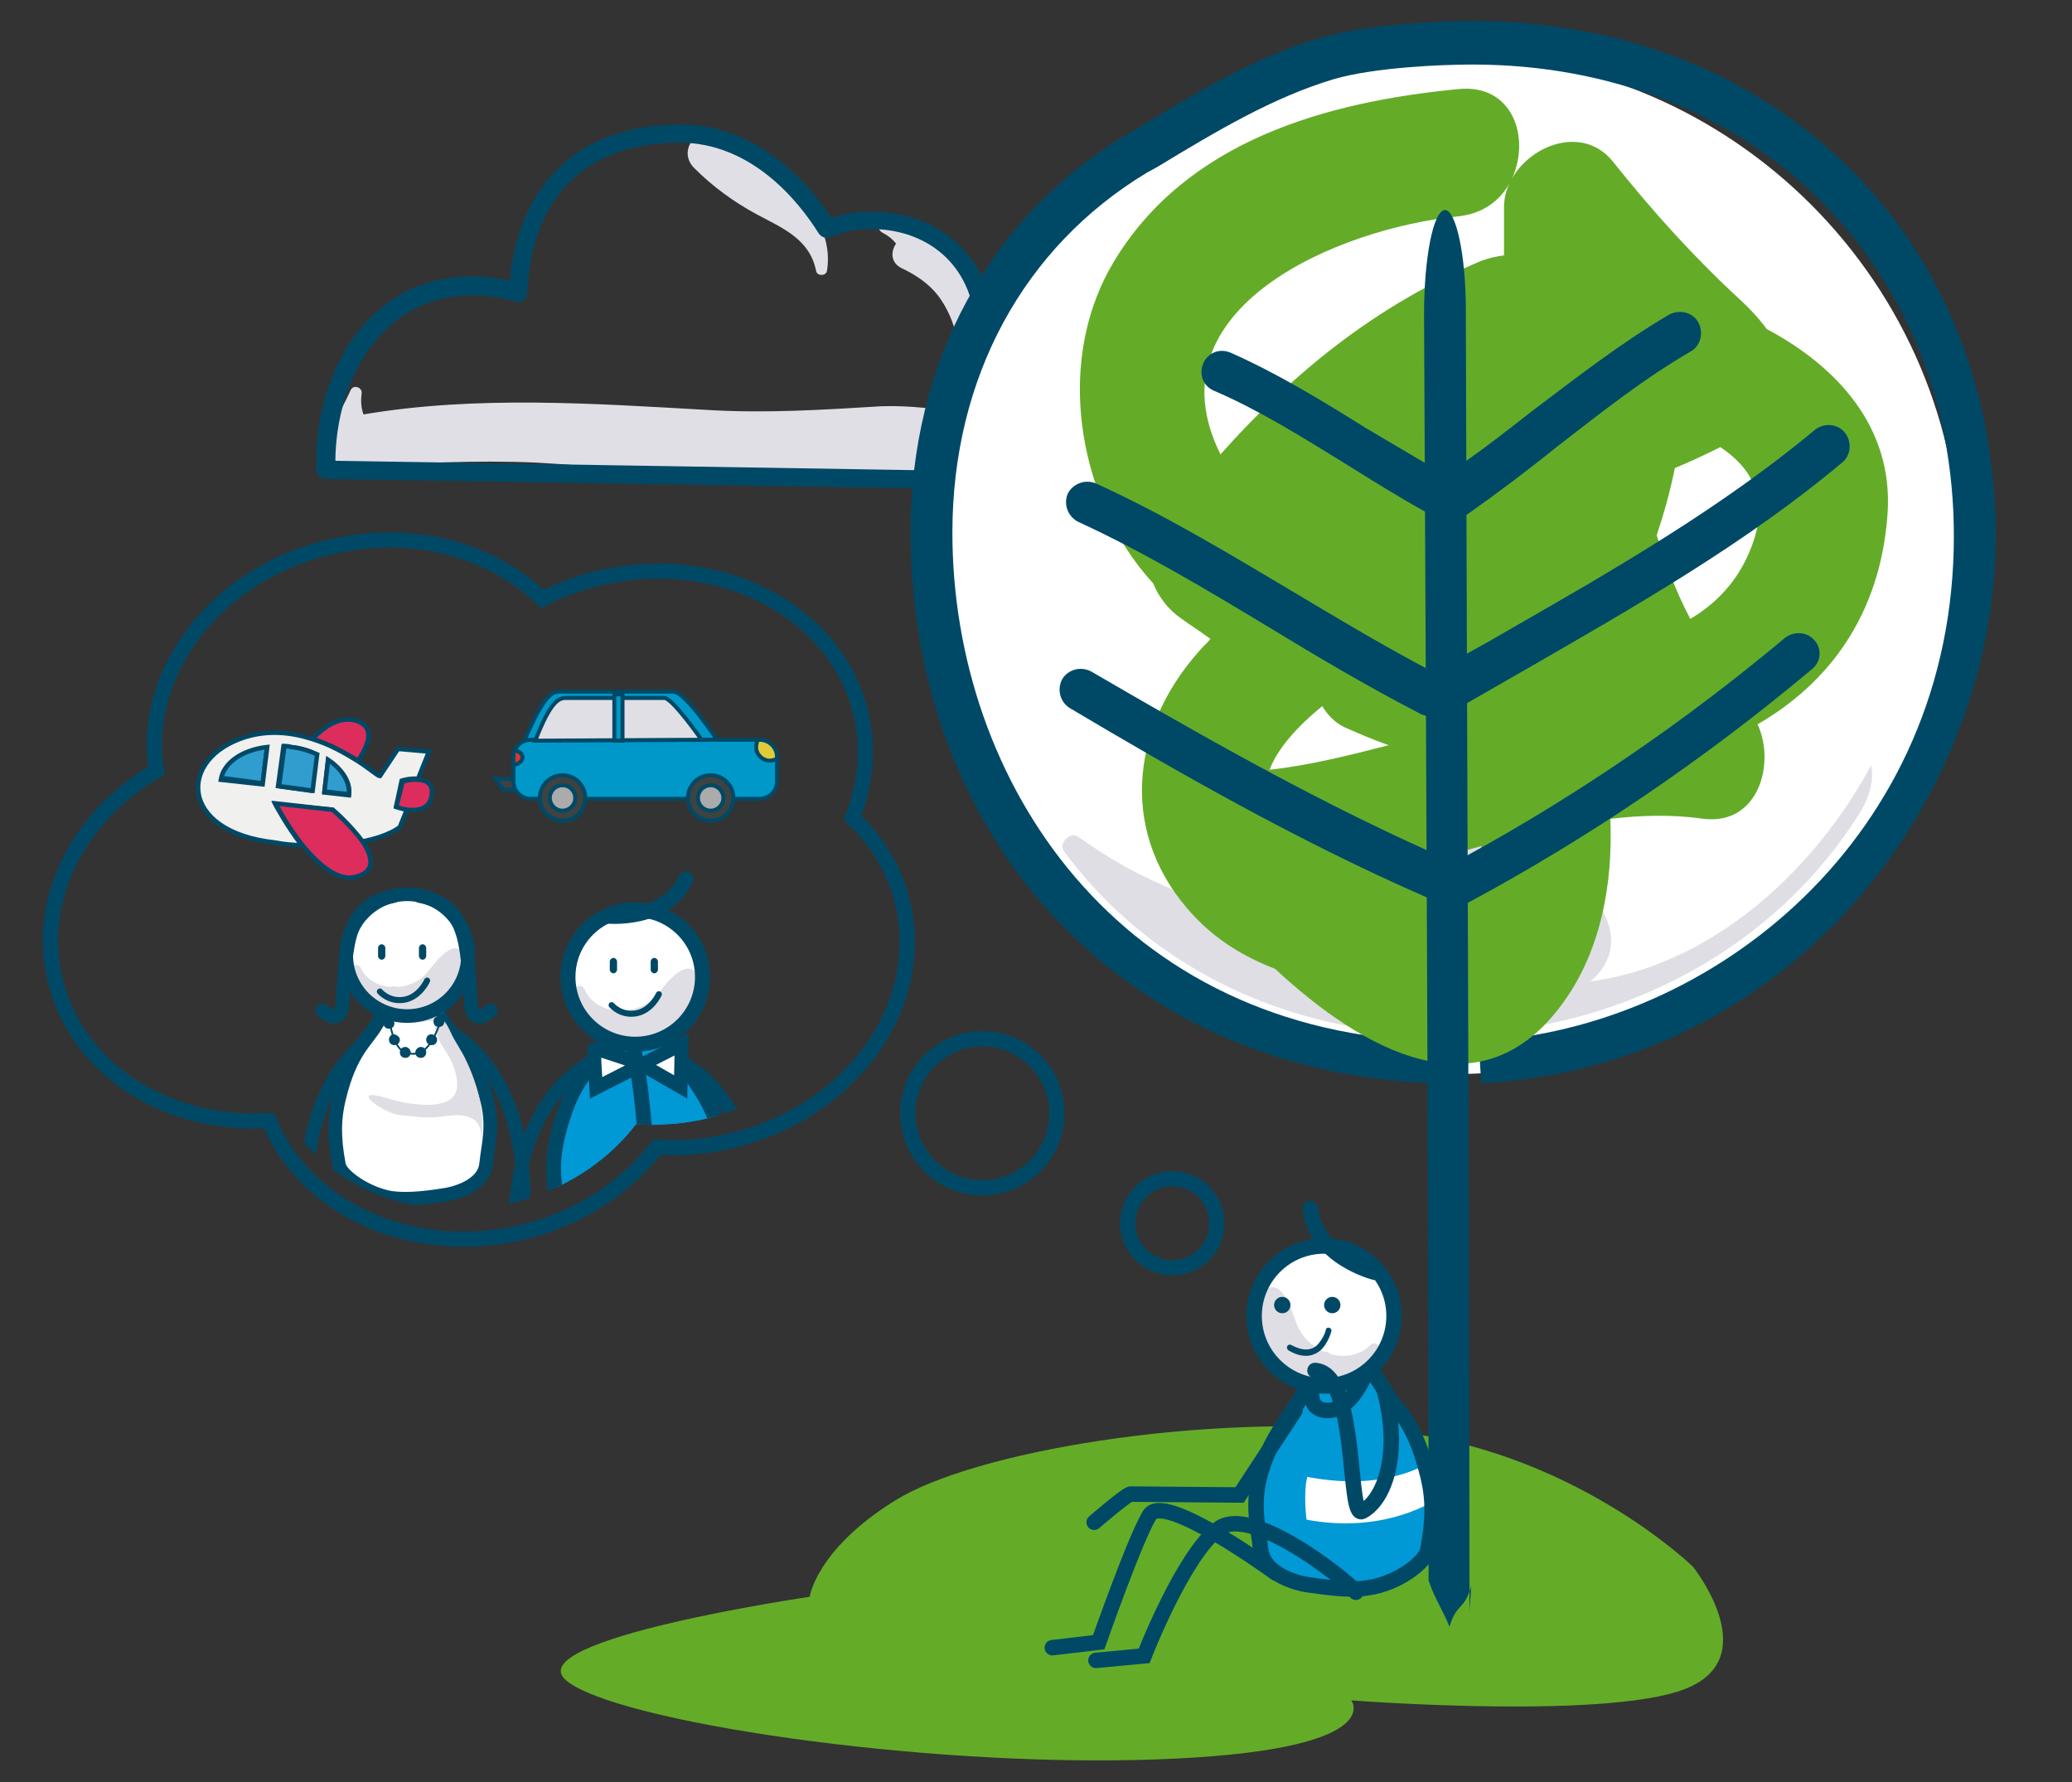 <?xml version="1.0" encoding="utf-8"?>
<!-- Generator: Adobe Illustrator 19.0.0, SVG Export Plug-In . SVG Version: 6.00 Build 0)  -->
<svg version="1.1" id="Capa_1" xmlns="http://www.w3.org/2000/svg" xmlns:xlink="http://www.w3.org/1999/xlink" x="0px" y="0px"
	 viewBox="-191 298.9 228 196.1" style="enable-background:new -191 298.9 228 196.1;" xml:space="preserve">
<rect x="-191" y="298.9" width="228" height="196.1" fill="#333333" stroke="none"/>
<style type="text/css">
	.st0{fill:#E1DFE6;}
	.st1{fill:none;}
	.st2{fill:#004966;}
	.st3{fill:#64AC28;}
	.st4{opacity:0.5;fill:#64AC28;enable-background:new    ;}
	.st5{fill:#FFFFFF;}
	.st6{fill:#DFDEE4;}
	.st7{clip-path:url(#SVGID_2_);fill:#64AC28;}
	.st8{fill:#0098D5;}
	.st9{fill:none;stroke:#004966;stroke-width:1.702;stroke-miterlimit:10;}
	.st10{fill:none;stroke:#004966;stroke-width:1.702;stroke-linecap:round;stroke-miterlimit:10;}
	.st11{fill:none;stroke:#004966;stroke-width:1.671;stroke-linecap:round;stroke-miterlimit:10;}
	.st12{clip-path:url(#SVGID_4_);}
	.st13{fill:none;stroke:#004966;stroke-width:1.5;stroke-linecap:round;stroke-miterlimit:10;}
	.st14{fill:none;stroke:#004966;stroke-width:1.5;stroke-miterlimit:10;}
	.st15{fill:none;stroke:#004966;stroke-width:0.198;stroke-miterlimit:10;}
	.st16{fill:none;stroke:#004966;stroke-width:1.647;stroke-miterlimit:10;}
	.st17{fill:none;stroke:#004966;stroke-width:1.647;stroke-linecap:round;stroke-miterlimit:10;}
	.st18{fill:none;stroke:#004966;stroke-width:0.665;stroke-linecap:round;stroke-miterlimit:10;}
	.st19{fill:#FFFFFF;stroke:#004966;stroke-width:1.5;stroke-linecap:round;stroke-miterlimit:10;}
	.st20{clip-path:url(#SVGID_6_);}
	.st21{fill:#0098C8;stroke:#004966;stroke-width:0.439;stroke-miterlimit:10;}
	.st22{fill:#3E4240;stroke:#004966;stroke-width:0.439;stroke-miterlimit:10;}
	.st23{fill:#E1DFE6;stroke:#004966;stroke-width:0.439;stroke-miterlimit:10;}
	.st24{fill:#E0CB3A;stroke:#004966;stroke-width:0.439;stroke-miterlimit:10;}
	.st25{fill:#DE3627;stroke:#004966;stroke-width:0.439;stroke-miterlimit:10;}
	.st26{fill:#ABABAB;stroke:#004966;stroke-width:0.439;stroke-miterlimit:10;}
	.st27{clip-path:url(#SVGID_8_);}
	.st28{fill:#309DCF;stroke:#004966;stroke-width:0.494;stroke-miterlimit:10;}
	.st29{fill:#DD2D5C;stroke:#004966;stroke-width:0.494;stroke-miterlimit:10;}
	.st30{fill:#F0F0EF;stroke:#004966;stroke-width:0.494;stroke-miterlimit:10;}
</style>
<g>
	<path class="st0" d="M-152.4,350.2c6.8-0.3,13.6-0.7,20.4-0.4c7.4,0.4,14.6,1.4,22,1.4c6.9,0,13.6-0.7,20.4,0.1
		c5.6,0.7,11.3,2.6,16.4-1c3.2-2.3,1.1-7.2-2.2-6.7c-1.3-3.2-4.9-5.7-8.2-6c-2.1-0.2-2.5,2.7-1,3.7c1.3,0.9,2.7,1.6,4,2.5
		c0.5,0.3,0.9,0.7,1.3,1.1c-1.8,0.2-3.7-0.2-5.4-0.5c-3.1-0.5-6.1-0.9-9.3-0.8c-6.5,0.4-12.8,0.8-19.3,0.4
		c-12.4-0.7-25.3-1.6-37.7,0.5c-0.3-0.8-0.3-1.6-0.2-2.4c0-0.6-0.9-0.9-1.2-0.3c-0.7,1.5-1.4,2.9-2.3,4.3
		C-155.7,347.9-154.4,350.3-152.4,350.2z"/>
	<path class="st0" d="M-107.7,322.5c2.8,1.5,5.8,2.7,6.5,6.2c0.1,0.6,1.1,0.6,1.2,0c1.1-6.7-6.7-12.4-11.8-15
		c-2.3-1.2-4.8,1.7-2.8,3.7C-112.6,319.4-110.3,321.1-107.7,322.5z"/>
	<path class="st0" d="M-93.9,324.5c0.6,0.3,1.1,0.7,1.5,1.2c-0.6,0.9-0.6,2.1,0.6,2.7c1.5,0.7,3,1.7,4,3c1.1,1.4,2.4,4.2,2,6
		c-0.2,0.6,0.7,0.8,0.9,0.3c0.6-1.4,1.5-2.6,1.6-4.2c0.1-1.3-0.3-2.7-0.8-3.9c-1.1-2.3-3.1-3.9-5.5-4.7c-0.2-0.2-0.3-0.4-0.5-0.6
		c-0.8-0.8-1.9-1.4-3-1.7C-94.2,322.3-94.9,323.9-93.9,324.5z"/>
	<path class="st1" d="M-82.8,337.9c-0.6-0.1-1-0.5-0.9-1.1c0-0.4,0.1-0.9,0.1-1.3c0-6.6-4.7-11.2-11.5-11.2c-1.6,0-3.1,0.3-4.4,0.9
		c-0.5,0.2-1,0-1.3-0.4c-2.4-3.8-7.5-10-15.3-10c-6,0-16.2,2.2-16.8,16.6c0,0.3-0.2,0.6-0.4,0.8c-0.3,0.2-0.6,0.2-0.9,0.1
		c-1.6-0.5-3.2-0.7-4.7-0.7c-9.9,0-15.1,9.1-15.1,18.2l80.3,1.3c0.2-0.9,0.3-1.9,0.3-2.8C-73.5,343-77.7,338.4-82.8,337.9z"/>
	<path class="st1" d="M-78.4,350.5c-0.1,0.4-0.5,0.7-1,0.7l-82.1-1.3c-0.5,0-1-0.4-1-1c0-0.3,0-0.6,0-0.9c0-10.1,5.9-20.4,17.2-20.4
		c1.3,0,2.7,0.2,4.1,0.5c1-11,7.7-17.2,18.8-17.2c6.3,0,12.2,3.6,16.6,10.3c1.4-0.5,2.9-0.7,4.4-0.7c8,0,13.5,5.5,13.5,13.3
		c0,0.2,0,0.3,0,0.5c5.7,1,10.2,6.3,10.2,12.1C-77.8,347.8-78,349.1-78.4,350.5z"/>
	<path class="st2" d="M-81.6,336c0-0.2,0-0.3,0-0.5c0-7.8-5.6-13.3-13.5-13.3c-1.6,0-3,0.2-4.4,0.7c-4.4-6.6-10.3-10.3-16.6-10.3
		c-11,0-17.8,6.3-18.8,17.2c-1.4-0.3-2.8-0.5-4.1-0.5c-11.3,0-17.2,10.2-17.2,20.4c0,0.3,0,0.6,0,0.9c0,0.5,0.5,1,1,1l82.1,1.3
		c0.5,0,0.9-0.3,1-0.7c0.4-1.4,0.6-2.7,0.6-4.1C-71.4,342.3-75.9,337-81.6,336z M-73.8,350.9l-80.3-1.3c0.1-9.1,5.2-18.2,15.1-18.2
		c1.5,0,3.1,0.2,4.7,0.7c0.3,0.1,0.6,0,0.9-0.1c0.3-0.2,0.4-0.5,0.4-0.8c0.7-14.4,10.8-16.6,16.8-16.6c7.8,0,13,6.3,15.3,10
		c0.3,0.4,0.8,0.6,1.3,0.4c1.3-0.6,2.8-0.9,4.4-0.9c6.8,0,11.5,4.6,11.5,11.2c0,0.4,0,0.9-0.1,1.3c0,0.6,0.4,1,0.9,1.1
		c5.1,0.5,9.3,5.1,9.3,10.2C-73.5,349-73.6,349.9-73.8,350.9z"/>
</g>
<g>
	<path class="st3" d="M-4.7,471.3c0,0-13.4-13.1-33.8-15s-45.3,2.3-54,7.7c-8.7,5.4-9.4,10.6-9.4,10.6s-32.1,4.7-26.8,9.2
		c5.3,4.5,39,9.6,64.8,8.7s21.6-6.5,21.6-6.5s29.8,2.3,37.5-1.6C2.8,480.7-4.7,471.3-4.7,471.3z"/>
	<path class="st4" d="M-31.5,471.5c-1.7-0.8-4.9-0.2-6.9-0.3c-2.7-0.1-5.5-0.4-8.2-0.1c-1.9,0.2-4.8,0.4-6.5,1.4
		c-2,1.2-0.4,1.1,0.1,2.5c-3.1,1-6.8,0.4-10,1.2c-1,0.2-3.3,0.5-3.9,1.5c-0.4,0.7-0.3,1.3,0.4,1.4c-2.2,0-16.9,1.4-16.6,4
		c3,1,6.3,0.6,9.3,0.7c3.8,0,7.5,0.4,11.3,0.3c2.9-0.1,6.5-0.1,9.2-1.5c2.1-1.1,1.9-1.8-0.1-2.5c1.8,0.2,17.7,0.8,16.6-1.7
		c2.4,0.6,6.6,0.2,8.1-2.2c1.6-2.5-1.7-3.8-3.8-4.1"/>
</g>
<g>
	<path class="st5" d="M24.7,361c0,31-25.1,56.1-56.1,56.1S-87.5,392-87.5,361s25.1-56.1,56.1-56.1C-0.4,305,24.7,330.1,24.7,361"/>
	<path class="st6" d="M-20.7,407.1c-3.3,2.4-8.7,2.3-10.7-3.1c-0.1-0.3-0.2-0.6-0.3-0.9c-0.9-1.3-1.4-2.9-1.3-4.6v-0.1
		c-13,3.3-26.7,1.7-39.3-7.4c-0.9-0.7-2.3,0.7-1.6,1.6c21.6,29.1,68.9,25.9,87.7-4.5c1-1.7,1.4-3.4,1.1-5
		C7.7,396.5-5.8,407.6-20.7,407.1"/>
	<path class="st6" d="M-27.3,403.1c0.1,0.3,0.2,0.6,0.3,0.9c2,5.4,7.4,5.5,10.7,3.1c2.4-1.7,3.6-4.8,1.5-8.2c-1.9-3-3.5-6.3-4.8-9.8
		c-5.3-14-6-30.7-4.8-45c0.1-1.3-1.7-1.6-2.3-0.6c-5,7.8-4.6,19.9-4.5,28.7c0.1,8.5,0.5,17.7,2.6,26.2v0.1
		C-28.2,400.1-27.8,401.6-27.3,403.1"/>
	<path class="st2" d="M-29,301.2c-3.8,0-11.5,0.4-16.5,1.8c-7.3,2.1-14.1,6.2-20.6,10.2l-1.1,0.6c-15,9.1-23.6,25-23.6,43.6
		c0,34.7,24.4,59.9,58.2,60.7c-0.1-1.5-0.2-3.1-0.3-4.6c-35-0.9-53.3-28.6-53.3-56c0-17,7.8-31.4,21.4-39.6l1.1-0.6
		c6.6-4,12.8-7.7,19.5-9.7c4.5-1.3,11.9-1.6,15.2-1.6c30.7,0,53,21.8,53,51.9c0,33.2-26.6,54.2-52.3,55.6c0.1,1.5,0.2,3.1,0.3,4.6
		c15.3-0.8,29.4-7.4,40-18.7c10.5-11.3,16.6-26.5,16.6-41.5C28.6,325,4.4,301.2-29,301.2"/>
	<g>
		<g>
			<g>
				<defs>
					<rect id="SVGID_1_" x="-72.2" y="308.6" width="89" height="107.3"/>
				</defs>
				<clipPath id="SVGID_2_">
					<use xlink:href="#SVGID_1_"  style="overflow:visible;"/>
				</clipPath>
				<path class="st7" d="M3.4,335.1c-0.8-1.1-1.8-2.2-2.9-3.2c-5.1-4.7-9.7-9.8-14-15.2c-3.2-4-8.9-2-11.1,1.8
					c2-4.4,0.1-10.4-5.9-9.8c-14.6,1.4-30,5.7-38,19.1c-5.7,9.6-4.4,22.2,1.4,31.4c0.9,1.4,1.9,2.7,3,3.9c0.6,1.5,1.7,2.9,3,3.8
					c1.1,0.8,2.2,1.5,3.3,2.3c-0.4,0.5-0.9,0.9-1.3,1.4c-7.7,8.7-8.7,20.3-0.6,29c2.5,2.7,5.6,4.6,9,5.9c9.7,9,22.7,16.4,31.8,3.6
					c4-5.6,5.4-12.8,5.1-20.1c3.4-0.4,6.8-0.5,10.3,0c6,0.7,7.9-6.1,5.9-10.4c7.8-4.5,13.5-12,14.3-23.1
					C17.4,345.9,11.1,339.2,3.4,335.1 M-51.3,383.6c0.9-2.4,3.2-4.9,5.8-7c0.6,1,1.4,1.8,2.4,2.3c1.6,0.7,3.2,1.4,4.9,2
					C-42.5,382-46.8,383.1-51.3,383.6 M-30.5,322.7c2.7-0.3,4.5-1.7,5.6-3.6c-0.4,0.8-0.6,1.7-0.6,2.6c0,1.8,0,3.6,0,5.3
					c-0.8,0.1-1.7,0.3-2.5,0.6c-11.6,4.9-20.7,12.3-28.7,21.3C-64.7,332.8-43.7,324-30.5,322.7 M-28.1,393.4
					c-2.2,0.3-4.5,0.5-6.8,0.6c2.3-0.7,4.6-1.4,6.9-2C-28,392.4-28,392.9-28.1,393.4 M2,358.3c-1.3,4-3.8,6.8-7,8.7
					c-1.6-3-2.7-6.1-3.7-9.2c0.8-2.4,1.5-4.9,2-7.4c1.7-0.7,3.4-1.5,5-2.3C1.8,350.4,3.5,353.7,2,358.3"/>
			</g>
		</g>
	</g>
	<path class="st2" d="M-29.3,476.2c0-41-0.3-101.8-0.4-143.2c0-6.1-1.1-11-2.3-11c-1.3,0.1-2.3,5.3-2.3,11.5
		c0.2,41.9,0.5,97.6,0.5,139.3c0.7,2.1,1.5,3.1,2.3,5.1c0.8-2.7,1.6-1.7,2.4-4.5"/>
	<path class="st2" d="M-31.7,356.5c0.5,0,0.9-0.1,1.3-0.4c0.3-0.2,0.6-0.5,1-0.7c3.4-2.4,6.7-4.9,9.8-7.4c4.9-3.8,9.6-7.5,14.6-10.4
		c1.1-0.6,1.5-2,0.9-3.2c-0.6-1.1-2-1.5-3.2-0.9c-5.3,3.1-10.3,7-15.2,10.7c-2.3,1.8-4.6,3.6-7,5.3c-0.8,0.6-1.6,1.2-2.4,1.7
		c-0.7-0.4-1.5-0.9-2.2-1.3c-2.2-1.3-4.4-2.6-6.6-3.9c-4.8-3-9.7-6-14.9-8.3c-1.2-0.5-2.5,0-3,1.2s0,2.5,1.2,3
		c4.9,2.1,9.7,5.1,14.4,8c2.9,1.8,5.9,3.7,9,5.4c0.4,0.2,0.8,0.5,1.3,0.7C-32.5,356.4-32.1,356.5-31.7,356.5"/>
	<path class="st2" d="M-33.1,377.9c0.4,0,0.8-0.1,1.2-0.3c0.7-0.4,1.4-0.8,2.1-1.2c2.3-1.3,4.5-2.6,6.8-3.9
		c11.8-6.8,24.1-13.8,34.7-22.7c1-0.8,1.1-2.3,0.3-3.3s-2.3-1.1-3.3-0.3c-10.3,8.6-22.3,15.5-34,22.2c-1.5,0.9-3,1.7-4.6,2.6
		c-1.1,0.6-2.2,1.3-3.3,1.9c-0.4-0.2-0.9-0.5-1.3-0.7c-4.9-2.6-9.7-5.5-14.4-8.3c-6.9-4.1-14-8.4-21.5-11.8c-1.2-0.5-2.5,0-3.1,1.1
		c-0.5,1.2,0,2.5,1.1,3.1c7.2,3.3,14.2,7.5,21,11.6c5.4,3.3,11,6.6,16.8,9.6c0.1,0,0.2,0.1,0.3,0.1
		C-33.8,377.8-33.4,377.9-33.1,377.9"/>
	<path class="st2" d="M8.7,369.4c-0.8-1-2.3-1.1-3.3-0.3c-11,9.2-22.7,17.2-34.9,23.9c-0.5,0.3-1,0.6-1.5,0.8
		c-1-0.4-2.1-0.9-3.1-1.4c-13.1-5.9-25.8-13.2-36.8-19.6c-1.1-0.6-2.5-0.3-3.2,0.8c-0.6,1.1-0.3,2.5,0.8,3.2
		c11.6,6.9,25.2,14.7,39.2,20.8c0.7,0.3,1.5,0.7,2.2,1c0.3,0.1,0.6,0.2,0.9,0.2c0.4,0,0.8-0.1,1.1-0.3c0.2-0.1,0.3-0.2,0.5-0.3
		c13.2-7.1,25.9-15.7,37.7-25.6C9.4,371.8,9.5,370.3,8.7,369.4"/>
</g>
<g>
	<g>
		<path class="st8" d="M-38.9,451.8c1.3,2.3,3.3,3.2,4.8,9.4c0.6,2.4,0.7,4.7,0,8.3c-0.3,1.3-3.2,3.6-6.5,4.1
			c-1.7,0.3-3.7,0.1-6.5-0.3c-1-0.1-5.1-1-5.4-4c-0.2-2.3-1-4.7,0-8.3c0.9-3,1.8-4.4,5.5-9.8s3.4-5.3,3.4-5.3
			S-40.3,449.5-38.9,451.8"/>
		<path class="st5" d="M-34,462.3l-0.8-1.9c-5.8,2.6-12.4,1.3-16.5-0.1l-1.4,4.2c3.9,1.6,11.5,3.7,19.1-0.2L-34,462.3z"/>
		<path class="st8" d="M-50,456.8c0.6-1.3,1.4-2.4,2-3.7c0.3-0.7,0.7-1.7,1.5-1.9c0.1-0.1,0.3-0.2,0.5-0.3c-0.2-0.1-0.4-0.2-0.6-0.3
			c-0.2-0.1-0.4-0.3-0.6-0.4c1.2,0.3,2.4,0.6,3.5,1.4c-0.1,0-0.3,0-0.4-0.1c0.3,0.3,0.5,0.8,0.5,1.3c0,1.4-0.7,2.6-1.4,3.7
			c-1.2,1.9-2,3.5-2.3,5.7c-0.2,1.9,0,4,0.4,5.9c0.3,1.5,1.7,2.4,2,3.8c0.3,1.5-1,1.6-2.1,1.3c-0.3,0.1-0.6,0-0.8-0.2
			c-0.3-0.1-0.6-0.3-0.8-0.3c-2.3-1.2-3.1-3.2-3.3-5.8C-52.4,463.4-51.5,460-50,456.8"/>
		<path class="st9" d="M-38.7,451.8c1.3,2.3,3.3,3.2,4.8,9.4c0.6,2.4,0.7,4.7,0,8.3c-0.3,1.3-3.2,3.6-6.5,4.1
			c-1.7,0.3-3.7,0.1-6.5-0.3c-1-0.1-5.1-1-5.4-4c-0.2-2.3-1-4.7,0-8.3c0.9-3,1.8-4.4,5.5-9.8s3.4-5.3,3.4-5.3S-40,449.5-38.7,451.8z
			"/>
		<path class="st5" d="M-52.8,441c-1.4,4,0.6,8.4,4.6,9.8s8.4-0.6,9.8-4.6s-0.6-8.4-4.6-9.8S-51.4,437-52.8,441"/>
		<path class="st6" d="M-49,450.4c-0.6-0.5-1.2-0.9-1.8-1.5h0.1c-0.1-0.1-0.3-0.3-0.4-0.5c-1.6-1.9-3-5.3-1-7.3
			c2.2-2.1,3.3,2.3,3.8,3.5c0.5,1.3,1.6,2.4,2.9,3c0.3,0,0.6,0.1,0.8,0.3c1.5,0.4,3.2,0.2,4.4-1c0.5-0.5,1.2,0.1,1.1,0.7
			c0.6-0.1,1.1,0.8,0.6,1.2c-0.2,0.2-0.5,0.3-0.7,0.5c-0.3,0.6-0.9,0.9-1.6,1.1c-0.2,0.1-0.4,0.1-0.5,0c-0.1,0.1-0.2,0.2-0.3,0.3
			c-2.5,0.8-5.1,0.6-7.3-0.7C-49.1,450.2-49.1,450.3-49,450.4"/>
		<circle class="st9" cx="-45.3" cy="443.7" r="7.7"/>
		<path class="st10" d="M-39.7,438.9c0,0-6.5-1.6-7.1-7"/>
		<path class="st10" d="M-46.6,451.4c0,0-0.7,2.7,1.7,2.7c2.4,0,3.9-3.5,3.9-3.5"/>
		<path class="st10" d="M-38.7,451.8c1.9,6.9,0.1,12.1-2.4,13.4c-1.7,0.9-0.4-15.2-5.2-15.5"/>
		<circle class="st2" cx="-44.4" cy="442.5" r="0.9"/>
		<circle class="st2" cx="-49.9" cy="442.5" r="0.9"/>
		<g>
			<g>
				<path class="st2" d="M-45.1,445.2c-0.1,0.5-0.4,1-0.7,1.4c-0.8,1.1-2,0.9-3.1,0.3c-0.4-0.2-0.7,0.3-0.3,0.6
					c1.2,0.7,2.5,0.9,3.6-0.1c0.5-0.5,0.9-1.3,1.1-2C-44.4,445-45,444.8-45.1,445.2L-45.1,445.2z"/>
			</g>
		</g>
	</g>
	<path class="st10" d="M-41.8,474.1c0.4-0.1-11.2-9.9-15.1-7s-8.2,14-8.2,14l-5.3,0.5"/>
	<path class="st10" d="M-50.6,472c0,0-12.3-9-13.9-6.4c-1.6,2.6-5.6,14-5.6,14l-5.1,0.6"/>
	<path class="st10" d="M-48.5,454.1l-6.1,9.3c0,0-11.7-0.1-12-0.1c-0.4,0-4,3.1-4,3.1"/>
</g>
<circle class="st11" cx="-62" cy="433.5" r="4.9"/>
<circle class="st11" cx="-82.9" cy="421.4" r="8.2"/>
<g>
	<path class="st11" d="M-185,406.4c-2-8.8,2.8-17.8,11.2-22.7c-1.7-11,6.8-21.9,19.5-24.7c8.9-2,17.5,0.5,23,5.8
		c2-1,4.3-1.9,6.7-2.4c13.2-2.9,25.9,4,28.4,15.3c0.8,3.8,0.4,7.7-1,11.2c2.8,2.6,4.8,5.9,5.6,9.7c2.5,11.4-6.1,23-19.3,25.9
		c-2.7,0.6-5.3,0.8-7.8,0.6c-3.5,4.6-8.9,8.1-15.3,9.5c-12,2.6-23.5-2.8-27.4-12.4C-172.8,422.9-182.8,416.4-185,406.4z"/>
	<g>
		<g>
			<defs>
				<path id="SVGID_3_" d="M-181.9,405.3c-1.8-8.1,2.6-16.4,10.3-20.9c-1.6-10.1,6.2-20.1,17.9-22.7c8.2-1.8,16.1,0.5,21.1,5.4
					c1.9-1,3.9-1.7,6.1-2.2c12.1-2.7,23.8,3.6,26.1,14.1c0.8,3.5,0.4,7.1-0.9,10.3c2.6,2.4,4.4,5.4,5.2,9
					c2.3,10.5-5.6,21.1-17.7,23.8c-2.5,0.5-4.9,0.7-7.2,0.5c-3.2,4.2-8.1,7.4-14.1,8.8c-11,2.4-21.6-2.6-25.2-11.4
					C-170.7,420.4-179.9,414.4-181.9,405.3z"/>
			</defs>
			<clipPath id="SVGID_4_">
				<use xlink:href="#SVGID_3_"  style="overflow:visible;"/>
			</clipPath>
			<g class="st12">
				<g>
					<path class="st13" d="M-141.3,412.5c-1.4-0.4,7.9,2.7,7.9,17.9"/>
					<path class="st13" d="M-149.4,412.5c1.4-0.4-7.9,2.7-7.9,17.9"/>
					<path class="st5" d="M-149.3,411.5c-1.1,2-2.9,2.9-4.2,8.3c-0.5,2.1-0.6,4.1,0,7.3c0.2,1.1,2.9,3.1,5.7,3.6
						c1.5,0.2,3.3,0.1,5.7-0.3c0.9-0.1,4.5-0.9,4.7-3.5c0.2-2,0.9-4.2,0-7.3c-0.8-2.7-1.6-3.9-4.9-8.6c-3.3-4.7-3-4.6-3-4.6
						S-148.1,409.5-149.3,411.5"/>
					<path class="st14" d="M-149.5,411.5c-1.1,2-2.9,2.9-4.2,8.3c-0.5,2.1-0.6,4.1,0,7.3c0.2,1.1,2.9,3.1,5.7,3.6
						c1.5,0.2,3.3,0.1,5.8-0.3c0.9-0.1,4.5-0.9,4.7-3.5c0.2-2,0.9-4.2,0-7.3c-0.7-2.7-1.6-3.9-4.9-8.6c-3.3-4.7-3-4.6-3-4.6
						S-148.3,409.5-149.5,411.5z"/>
					<path class="st6" d="M-139.7,415.6c-0.5-1.1-1.2-2-1.7-3.1c-0.3-0.6-0.6-1.4-1.3-1.6c-0.1-0.1-0.3-0.2-0.4-0.2
						c0.2-0.1,0.3-0.2,0.5-0.2c0.2-0.1,0.4-0.2,0.5-0.3c-1.1,0.3-2.2,0.5-3.1,1.2c0.1,0,0.2,0,0.4-0.1c-0.2,0.3,1.6-0.4,1.6,0.1
						c0,1.2,0.6,2.2,1.2,3.1c0.9,1.3,1.8,3.7,1,4.9c-1.1,1.7-5.3,1-7.2,0.4c-4.8-1.5-0.7,1.6,1.2,1.8c2.1,0.2,3.1,0.4,5.1,0.1
						c4.7-0.7,3.7,2.8,3.8,2.6C-137.5,421.8-138.4,418.3-139.7,415.6"/>
					<path class="st5" d="M-139.2,404c0,3.7-3,6.7-6.7,6.7s-6.7-3-6.7-6.7s3-6.7,6.7-6.7S-139.2,400.3-139.2,404"/>
					<path class="st6" d="M-145.1,410.7c0.6-0.2,1.3-0.4,1.9-0.7h-0.1c0.2-0.1,0.3-0.2,0.5-0.2c1.9-1.1,4.1-3.5,3-5.7
						c-1.2-2.4-3.4,0.9-4.2,1.8c-0.8,1-2,1.5-3.3,1.6c-0.3-0.1-0.5-0.1-0.7,0c-1.4-0.1-2.7-0.8-3.3-2.1c-0.3-0.6-1-0.3-1.1,0.3
						c-0.5-0.2-1.2,0.3-0.8,0.8c0.1,0.2,0.3,0.4,0.4,0.6c0.1,0.6,0.5,1,1,1.4c0.1,0.1,0.3,0.2,0.4,0.2c0,0.1,0.1,0.2,0.2,0.3
						c1.8,1.4,4,2,6.2,1.6C-145,410.5-145.1,410.6-145.1,410.7"/>
					<circle class="st14" cx="-146.2" cy="404" r="6.7"/>
					<path class="st13" d="M-137,410.1c0,0-2,2-2.2-0.9c-0.4-6.8-0.5-10.7-5.6-11.7"/>
					<path class="st13" d="M-155.5,410.1c0,0,2,2,2.2-0.9c0.4-6.8,0.5-10.7,5.6-11.7"/>
					<path class="st2" d="M-147.6,411.5c0,0.3-0.2,0.6-0.6,0.6c-0.3,0-0.6-0.2-0.6-0.6c0-0.3,0.2-0.6,0.6-0.6
						C-147.9,411-147.6,411.2-147.6,411.5"/>
					<path class="st2" d="M-147,413.3c0,0.3-0.2,0.6-0.6,0.6c-0.3,0-0.6-0.2-0.6-0.6c0-0.3,0.2-0.6,0.6-0.6
						C-147.3,412.8-147,413-147,413.3"/>
					<path class="st2" d="M-145.8,414.7c0,0.3-0.2,0.6-0.6,0.6c-0.3,0-0.6-0.2-0.6-0.6c0-0.3,0.2-0.6,0.6-0.6
						C-146.1,414.1-145.8,414.4-145.8,414.7"/>
					<path class="st2" d="M-144.1,414.7c0,0.3-0.2,0.6-0.6,0.6c-0.3,0-0.6-0.2-0.6-0.6c0-0.3,0.3-0.6,0.6-0.6
						C-144.3,414.1-144.1,414.4-144.1,414.7"/>
					<path class="st2" d="M-142.9,413.3c0,0.3-0.2,0.6-0.6,0.6c-0.3,0-0.6-0.2-0.6-0.6c0-0.3,0.2-0.6,0.6-0.6
						C-143.1,412.8-142.9,413-142.9,413.3"/>
					<path class="st2" d="M-142.1,411.3c0,0.3-0.2,0.6-0.6,0.6c-0.3,0-0.6-0.2-0.6-0.6c0-0.3,0.2-0.6,0.6-0.6
						C-142.3,410.8-142.1,411-142.1,411.3"/>
					<path class="st15" d="M-148.1,411.3c0,0,0.3,2.9,1.7,3.4c1.5,0.5,2.7-0.1,3.8-3.2"/>
				</g>
				<g>
					<path class="st8" d="M-124.6,414.6c-1.3,2.2-3.2,3.1-4.7,9.1c-0.6,2.4-0.7,4.5,0,8c0.3,1.3,3.1,3.5,6.3,4
						c1.6,0.3,3.6,0.1,6.3-0.3c1-0.1,4.9-1,5.2-3.9c0.2-2.2,1-4.6,0-8c-0.8-2.9-1.7-4.3-5.4-9.5c-3.6-5.2-3.3-5.1-3.3-5.1
						S-123.3,412.4-124.6,414.6"/>
					<path class="st8" d="M-113.9,419.5c-0.6-1.2-1.4-2.4-1.9-3.6c-0.3-0.6-0.7-1.6-1.4-1.9c-0.1-0.1-0.3-0.2-0.4-0.2
						c0.2-0.1,0.4-0.2,0.5-0.3c0.2-0.1,0.4-0.2,0.6-0.4c-1.2,0.3-2.4,0.6-3.4,1.4c0.1,0-0.3,0.1-0.1,0c-0.3,0.3,0.1,0.6,0.1,1.1
						c0,1.3,0.7,2.5,1.4,3.6c1.1,1.8,1.9,3.4,2.2,5.6c0.2,1.9,0,3.9-0.4,5.7c-0.3,1.4-1.6,2.3-1.9,3.7c-0.3,1.5,0.9,1.5,2.1,1.2
						c0.3,0.1,0.6,0,0.7-0.2c0.3-0.1,0.6-0.2,0.8-0.3c2.3-1.1,3-3.2,3.2-5.6C-111.6,425.9-112.5,422.5-113.9,419.5"/>
					<path class="st16" d="M-124.9,414.6c-1.3,2.2-3.2,3.1-4.7,9.1c-0.6,2.4-0.7,4.5,0,8c0.3,1.3,3.1,3.5,6.3,4
						c1.6,0.3,3.6,0.1,6.3-0.3c1-0.1,4.9-1,5.2-3.9c0.2-2.2,1-4.6,0-8c-0.8-2.9-1.7-4.3-5.4-9.5c-3.6-5.2-3.3-5.1-3.3-5.1
						S-123.6,412.4-124.9,414.6z"/>
					<path class="st5" d="M-113.4,406.4c0,4.1-3.3,7.4-7.4,7.4c-4.1,0-7.4-3.3-7.4-7.4s3.3-7.4,7.4-7.4
						C-116.7,399-113.4,402.3-113.4,406.4"/>
					<path class="st6" d="M-119.9,413.7c0.7-0.2,1.4-0.5,2.1-0.7h-0.1c0.2-0.1,0.4-0.2,0.5-0.3c2.1-1.2,4.5-3.8,3.3-6.3
						c-1.3-2.6-3.8,1-4.6,2c-0.9,1-2.2,1.6-3.6,1.7c-0.3-0.1-0.6-0.1-0.8,0c-1.5-0.1-3-0.9-3.6-2.4c-0.3-0.6-1.1-0.3-1.2,0.3
						c-0.5-0.3-1.3,0.3-0.9,0.9c0.2,0.2,0.3,0.5,0.5,0.7c0.1,0.6,0.6,1.1,1.1,1.6c0.2,0.1,0.3,0.2,0.5,0.2c0,0.1,0.1,0.3,0.2,0.4
						c2,1.5,4.4,2.2,6.8,1.8C-119.8,413.5-119.8,413.6-119.9,413.7"/>
					<circle class="st16" cx="-121.1" cy="406.4" r="7.4"/>
					<path class="st17" d="M-124.2,399.7c0,0,6.4,0.7,8.7-4.1"/>
					<path class="st17" d="M-121.2,414.6c0,0.1,1,4.4,1.3,11.6c0.2,7.2-0.1,9.3-0.1,9.3"/>
					<g>
						<g>
							<path class="st2" d="M-123.1,405.6c0,0.2-0.2,0.4-0.4,0.4l0,0c-0.2,0-0.4-0.2-0.4-0.4v-0.9c0-0.2,0.2-0.4,0.4-0.4l0,0
								c0.2,0,0.4,0.2,0.4,0.4V405.6z"/>
							<path class="st2" d="M-118.6,405.6c0,0.2-0.2,0.4-0.4,0.4l0,0c-0.2,0-0.4-0.2-0.4-0.4v-0.9c0-0.2,0.2-0.4,0.4-0.4l0,0
								c0.2,0,0.4,0.2,0.4,0.4V405.6z"/>
						</g>
						<path class="st18" d="M-123.7,409.5c0,0,1,1.2,2.7,0.9c1.7-0.3,2.5-2.1,2.5-2.1"/>
					</g>
				</g>
				<path class="st13" d="M-115.5,416c-1.4-0.4,7.9,2.7,7.9,17.9"/>
				<path class="st13" d="M-126.4,416c1.4-0.4-7.9,2.7-7.9,17.9"/>
				<path class="st19" d="M-120.8,415.8c-0.2,0-4.7-1.6-4.8-1.5s0.2,4.3,0.2,4.3l9.4-4.8l-0.1,4.7L-120.8,415.8z"/>
				<g>
					<g>
						<path class="st2" d="M-148.6,404.1c0,0.2-0.2,0.4-0.4,0.4l0,0c-0.2,0-0.4-0.2-0.4-0.4v-0.9c0-0.2,0.2-0.4,0.4-0.4l0,0
							c0.2,0,0.4,0.2,0.4,0.4V404.1z"/>
						<path class="st2" d="M-144.1,404.1c0,0.2-0.2,0.4-0.4,0.4l0,0c-0.2,0-0.4-0.2-0.4-0.4v-0.9c0-0.2,0.2-0.4,0.4-0.4l0,0
							c0.2,0,0.4,0.2,0.4,0.4V404.1z"/>
					</g>
					<path class="st18" d="M-149.2,408c0,0,1,1.2,2.7,0.9c1.7-0.3,2.5-2.1,2.5-2.1"/>
				</g>
			</g>
		</g>
		<g>
			<defs>
				<path id="SVGID_5_" d="M-181.9,405.3c-1.8-8.1,2.6-16.4,10.3-20.9c-1.6-10.1,6.2-20.1,17.9-22.7c8.2-1.8,16.1,0.5,21.1,5.4
					c1.9-1,3.9-1.7,6.1-2.2c12.1-2.7,23.8,3.6,26.1,14.1c0.8,3.5,0.4,7.1-0.9,10.3c2.6,2.4,4.4,5.4,5.2,9
					c2.3,10.5-5.6,21.1-17.7,23.8c-2.5,0.5-4.9,0.7-7.2,0.5c-3.2,4.2-8.1,7.4-14.1,8.8c-11,2.4-21.6-2.6-25.2-11.4
					C-170.7,420.4-179.9,414.4-181.9,405.3z"/>
			</defs>
			<clipPath id="SVGID_6_">
				<use xlink:href="#SVGID_5_"  style="overflow:visible;"/>
			</clipPath>
			<g class="st20">
				<g>
					<path class="st21" d="M-112.1,380.3c0,0-3.5-5.3-4.8-5.3c-1.3,0-11.5,0-12.4,0c-1,0-1.8,0.3-4,5.4L-112.1,380.3z"/>
					<g>
						<path class="st22" d="M-133.7,384.6h-2.8l0.9,1.2h1.9C-133.8,385.8-134.2,385.2-133.7,384.6z"/>
						<g>
							<path class="st21" d="M-134.5,384.9c0,1,0.8,1.9,1.9,1.9h25.2c1,0,1.9-0.8,1.9-1.9v-2.7c0-1-0.8-1.9-1.9-1.9h-25.2
								c-1,0-1.9,0.8-1.9,1.9V384.9z"/>
							<g>
								<path class="st23" d="M-113.8,380.3c0,0-3.2-4.6-4.1-4.6c-0.9,0-9.9,0-10.8,0c-0.8,0-1.7,0.3-3.4,4.7L-113.8,380.3z"/>
								<rect x="-123.4" y="375.3" class="st21" width="0.9" height="5.1"/>
							</g>
							<g>
								<path class="st24" d="M-107.4,380.3h-0.2c-0.1,0.2-0.2,0.5-0.2,0.8c0,0.8,0.7,1.5,1.5,1.5c0.3,0,0.5-0.1,0.8-0.2v-0.2
									C-105.5,381.1-106.4,380.3-107.4,380.3z"/>
								<path class="st25" d="M-134.3,381.5L-134.3,381.5c-0.2,0.2-0.2,0.4-0.2,0.6v0.9c0.1,0,0.2,0,0.2,0c0.4,0,0.8-0.4,0.8-0.8
									C-133.5,381.9-133.9,381.5-134.3,381.5z"/>
							</g>
							<g>
								<g>
									<circle class="st22" cx="-129.1" cy="386.7" r="2.5"/>
									<circle class="st26" cx="-129.1" cy="386.7" r="1.4"/>
								</g>
								<g>
									<circle class="st22" cx="-112.8" cy="386.7" r="2.5"/>
									<circle class="st26" cx="-112.8" cy="386.7" r="1.4"/>
								</g>
							</g>
						</g>
					</g>
				</g>
			</g>
		</g>
		<g>
			<defs>
				<path id="SVGID_7_" d="M-181.9,405.3c-1.8-8.1,2.6-16.4,10.3-20.9c-1.6-10.1,6.2-20.1,17.9-22.7c8.2-1.8,16.1,0.5,21.1,5.4
					c1.9-1,3.9-1.7,6.1-2.2c12.1-2.7,23.8,3.6,26.1,14.1c0.8,3.5,0.4,7.1-0.9,10.3c2.6,2.4,4.4,5.4,5.2,9
					c2.3,10.5-5.6,21.1-17.7,23.8c-2.5,0.5-4.9,0.7-7.2,0.5c-3.2,4.2-8.1,7.4-14.1,8.8c-11,2.4-21.6-2.6-25.2-11.4
					C-170.7,420.4-179.9,414.4-181.9,405.3z"/>
			</defs>
			<clipPath id="SVGID_8_">
				<use xlink:href="#SVGID_7_"  style="overflow:visible;"/>
			</clipPath>
			<g class="st27">
				<path class="st28" d="M-161.6,381l-0.5,4.1l-4.6-0.6C-166.4,382.7-164.3,381.3-161.6,381z"/>
				<g>
					<path class="st29" d="M-151.8,378.2c2.1,0.7,1.4,2.6,0.2,4.4c-1.3-0.8-3.1-1.8-5-2.4C-155.2,378.7-153.5,377.7-151.8,378.2z"/>
					<path class="st30" d="M-164,380c2.6-0.8,5.1-0.5,7.3,0.2c2,0.6,3.7,1.6,5,2.4c1.4,0.9,2.3,1.7,2.5,1.7l2-3l3.4,0.3l-1.2,3
						c-0.9-0.1-1.8,0.2-1.8,0.2l-0.6,2.8c0,0,0.5,0.2,1.2,0.3l-0.8,2c0,0-1.1,1-4.2,1.6c-1.2-1.8-3.2-3.5-3.2-3.5l-6.3-0.6
						c0,0,1.2,2.3,2.9,4.5c-0.9,0-1.9-0.1-3-0.3C-171.4,390.4-171.4,382.3-164,380z M-159.1,381.1c-0.2,0-0.5-0.1-0.7-0.1l-0.6,4.4
						l3.6,0.5l0.5-4C-157.1,381.5-158,381.2-159.1,381.1z M-152.6,386.4c0.2-1.4-0.7-2.8-2.3-3.8l-0.4,3.5L-152.6,386.4z
						 M-162.1,385.2l0.5-4.1c-2.7,0.3-4.8,1.7-5.1,3.6L-162.1,385.2z"/>
					<path class="st29" d="M-154.4,388c0,0,2,1.7,3.3,3.5c1,1.5,1.5,3.2-0.5,3.8c-2.1,0.8-4.4-1.3-6.2-3.5c-1.7-2.2-2.9-4.5-2.9-4.5
						L-154.4,388z"/>
					<path class="st28" d="M-155.3,386l0.4-3.5c1.5,1,2.4,2.4,2.3,3.8L-155.3,386z"/>
					<path class="st28" d="M-160.3,385.4l0.6-4.4c0.2,0,0.5,0,0.7,0.1c1.1,0.1,2,0.4,2.9,0.8l-0.5,4L-160.3,385.4z"/>
					<path class="st29" d="M-146.7,384.9c0,0,0.9-0.3,1.8-0.2c0.8,0.1,1.6,0.4,1.4,1.7c-0.2,1.6-1.6,1.7-2.7,1.6
						c-0.6-0.1-1.2-0.3-1.2-0.3L-146.7,384.9z"/>
				</g>
			</g>
		</g>
	</g>
</g>
</svg>
